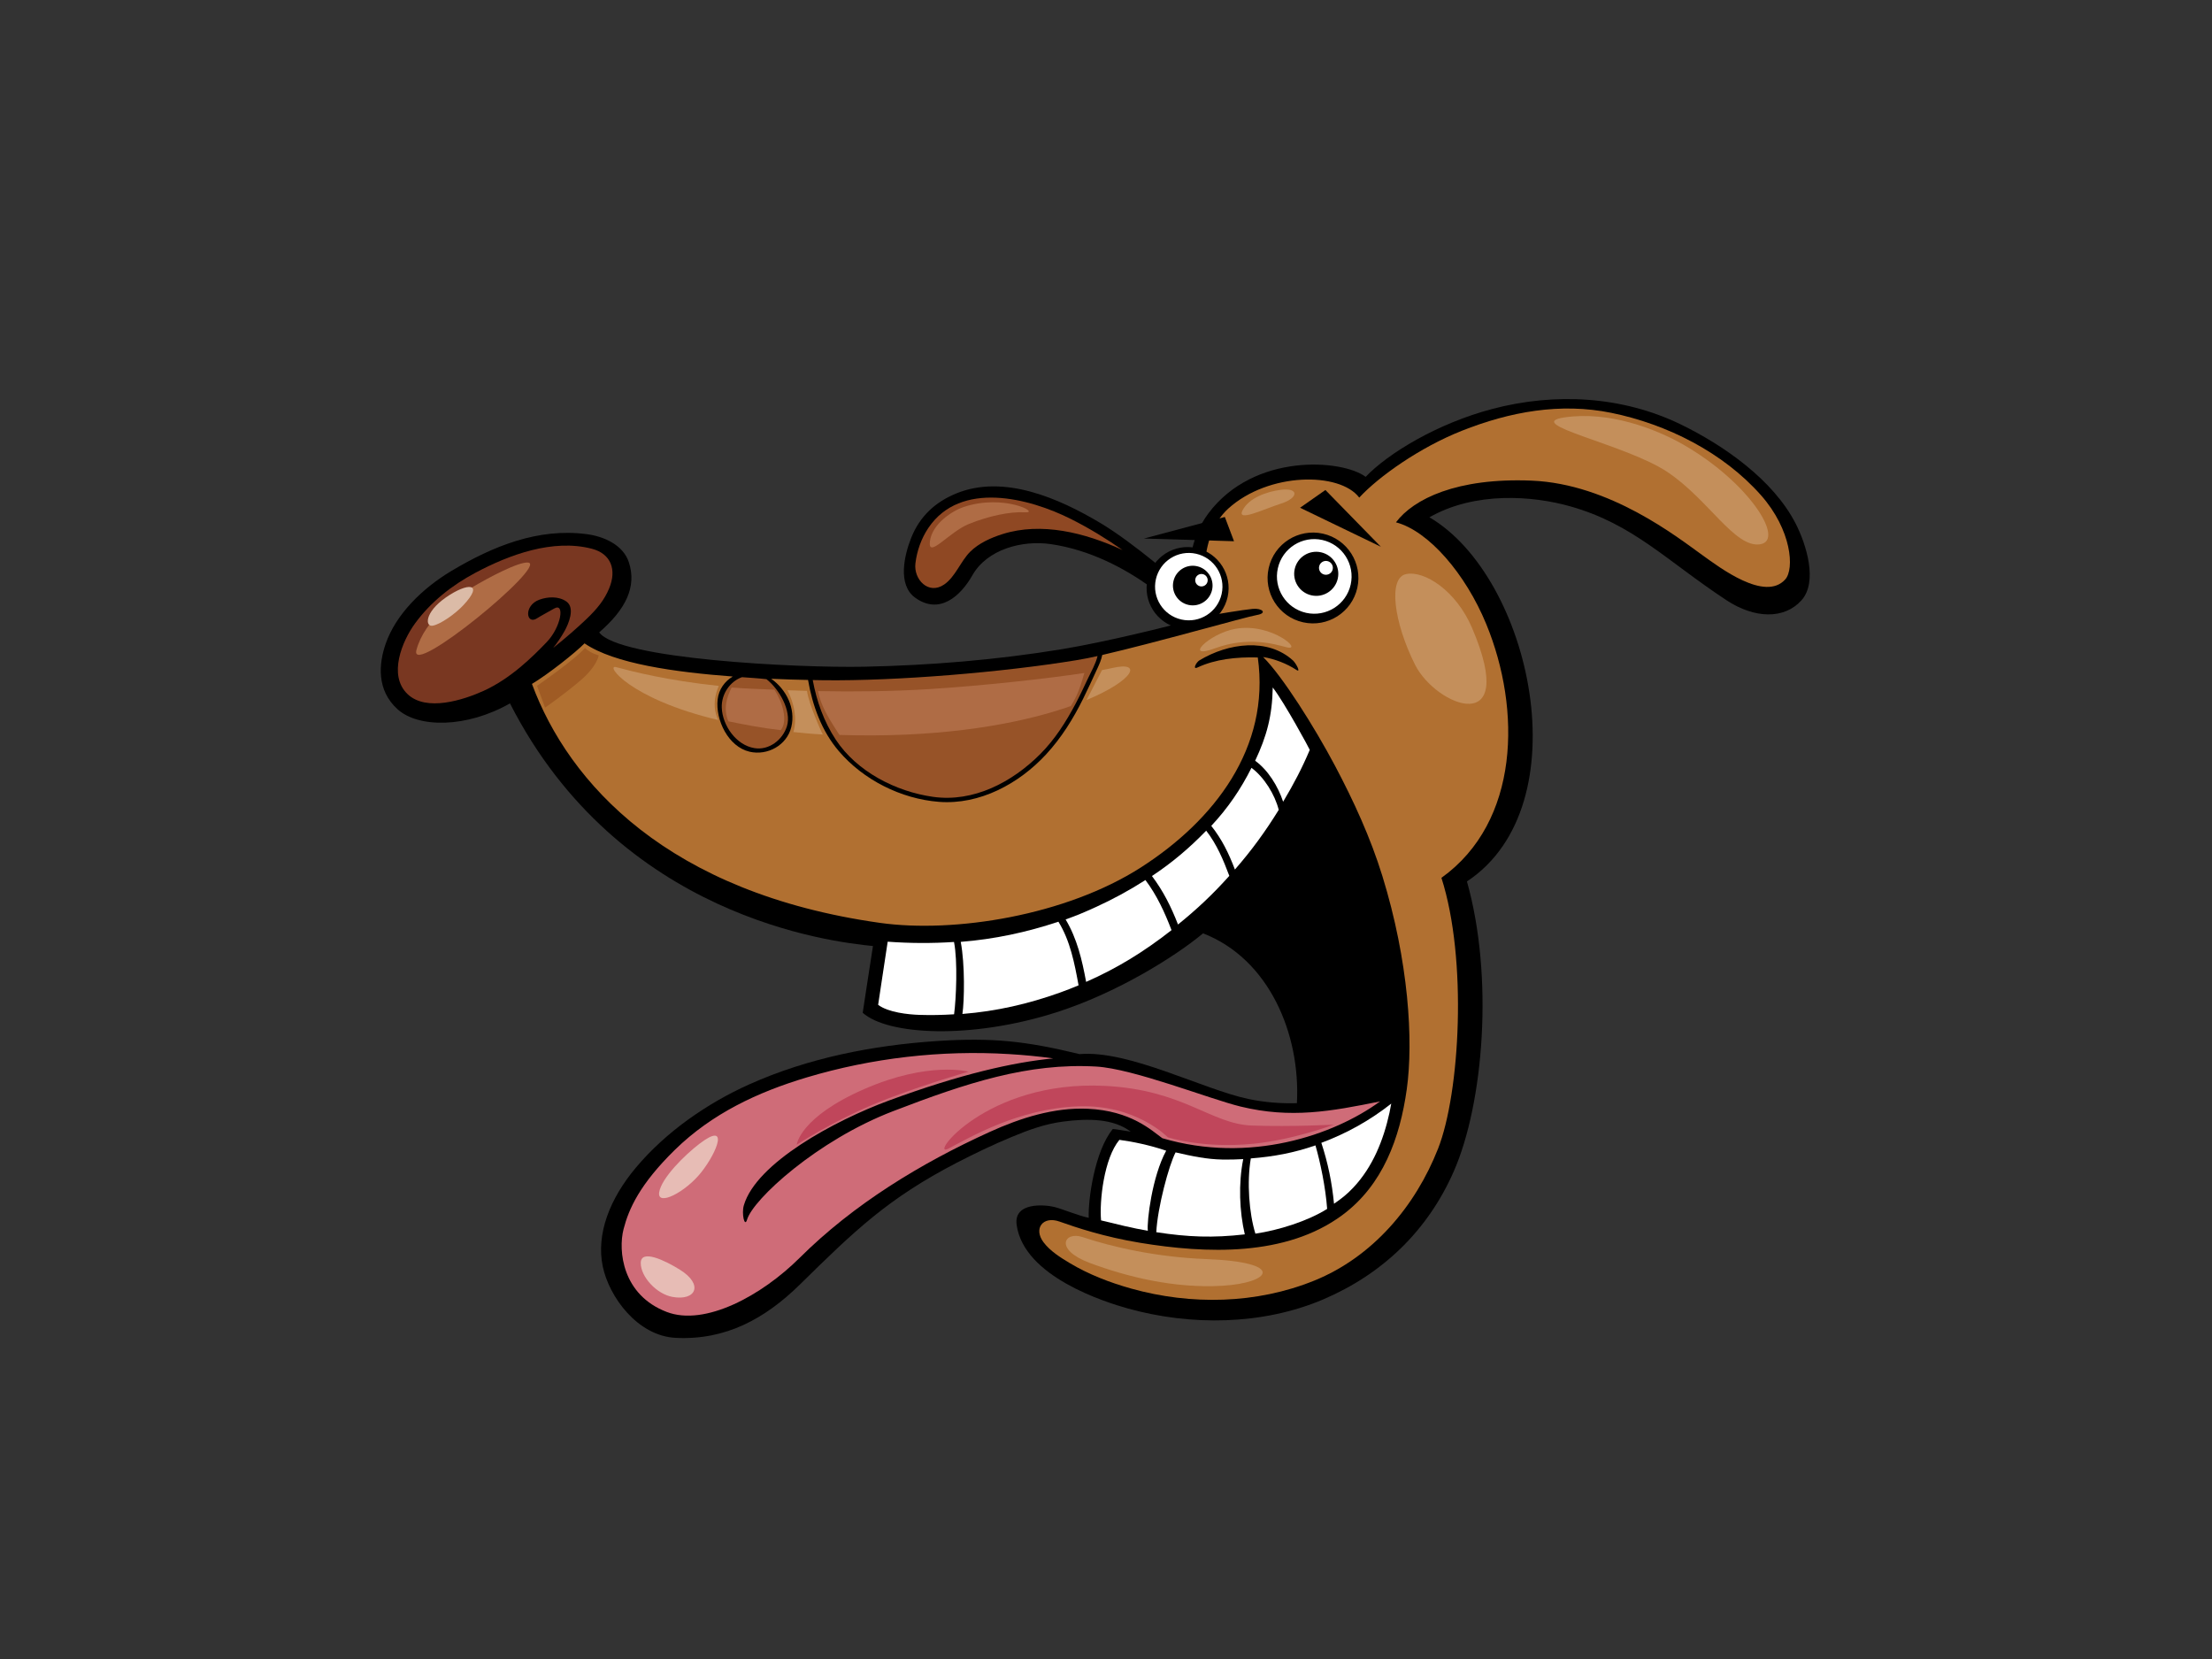 <?xml version="1.0" encoding="utf-8"?>
<!-- Generator: Adobe Illustrator 17.0.0, SVG Export Plug-In . SVG Version: 6.00 Build 0)  -->
<!DOCTYPE svg PUBLIC "-//W3C//DTD SVG 1.1//EN" "http://www.w3.org/Graphics/SVG/1.1/DTD/svg11.dtd">
<svg version="1.1" id="Layer_1" xmlns="http://www.w3.org/2000/svg" xmlns:xlink="http://www.w3.org/1999/xlink" x="0px" y="0px"
	 width="800px" height="600px" viewBox="0 0 800 600" enable-background="new 0 0 800 600" xml:space="preserve">
<rect x="0" y="0" width="800" height="600" fill="#333333" stroke="none"/>
<g>
	<path d="M184.438,254.388c-15.696,8.945-33.129,8.941-40.665,2.112c-7.597-6.868-6.832-16.365-4.271-23.721
		c3.69-10.601,13.216-19.984,23.738-26.279c14.949-8.931,31.395-15.661,49.009-13.311c6.086,0.807,13.131,3.821,15.208,10.212
		c2.838,8.764-1.019,16.892-10.753,25.302c6.97,9.713,71.99,12.9,95.732,12.427c23.834-0.485,47.908-2.455,71.424-6.312
		c16.276-2.671,38.811-8.304,46.415-10.417c-0.233-0.085-21.315-23.42-50.258-27.616c-10.286-1.493-22.992,1.833-28.363,11.308
		c-4.26,7.508-11.906,14.415-20.681,8.064c-6.447-4.674-3.924-15.395-1.401-21.7c3.092-7.714,8.626-12.855,16.248-15.983
		c17.199-7.073,37.177,1.787,51.942,10.555c12.274,7.285,28.95,21.831,33.858,26.442c-2.551-8.559-1.546-20.519,5.424-29.817
		c16.495-22.015,48.414-19.539,56.864-13.198c8.099-8.474,25.865-19.308,45.849-24.566c22.681-5.969,46.957-4.656,68.073,5.587
		c15.646,7.597,33.497,20.076,41.596,35.882c3.804,7.413,8.145,21.06,2.07,27.79c-6.27,6.935-17.002,6.564-27.057-0.053
		c-21.761-14.33-33.745-27.56-56.599-33.992c-13.414-3.786-34.282-5.474-50.877,3.984c36.763,21.428,55.197,104.171,13.58,131.695
		c9.741,34.513,6.04,80.082-4.702,104.716c-9.369,21.485-25.78,37.297-47.36,46.483c-21.944,9.327-47.933,9.575-70.614,3.234
		c-8.078-2.264-37.655-11.453-40.185-30.274c-1.104-8.184,10.021-7.331,13.675-6.419c2.817,0.697,8.839,3.213,12.398,3.913
		c-0.255-6.719,2.176-24.17,8.708-32.114c1.338,0.082,3.953,0.591,6.482,0.955c-6.196-4.709-15.314-4.862-24.535-3.63
		c-6.539,0.86-12.55,3.057-18.565,5.566c-6.758,2.813-13.357,5.973-19.861,9.331c-24.793,12.865-36.756,24.421-56.613,43.949
		c-12.756,12.554-26.993,20.243-44.958,19.362c-13.902-0.672-24.145-14.935-26.41-25.805c-2.459-11.779,2.562-24.556,11.974-35.758
		c10.841-12.915,25.695-23.247,41.058-30.139c21.216-9.514,44.703-14.128,67.819-15.646c19.995-1.316,32.06-0.014,51.592,4.727
		c17.915-1.518,44.597,12.755,61.078,16.23c5.842,1.228,11.698,1.674,17.525,1.511c1.351-25.231-10.219-52.246-33.936-61.417
		c-10.13,8.407-31.063,21.548-53.159,28.593c-30.826,9.826-60.823,8.237-69.938,0.141c1.019-6.578,2.53-16.786,3.708-24.149
		C300.89,340.655,223.989,331.944,184.438,254.388z"/>
	<path fill="#8F4823" d="M387.43,187.766c-15.278-7.699-40.043-14.058-51.659,3.149c-2.555,3.783-4.175,8.372-4.702,12.879
		c-0.669,5.736,4.713,11.492,10.392,7.607c4.055-2.774,5.959-8.403,9.419-11.86c3.114-3.1,7.579-5.084,11.712-6.387
		c13.944-4.409,29.732-0.563,43.415,5.792C400.069,194.779,393.876,191.007,387.43,187.766z"/>
	<path d="M455.231,312.165c16.262,6.811,26.505,23.437,32.082,39.445c4.801,13.796,6.921,30.765,1.249,44.72
		c6.079-0.463,15.144-2.855,15.923-3.549c2.243-19.705,0.442-40.772-4.472-59.405c-5.619-21.269-13.736-39.289-23.25-57.101
		c-5.654,12.678-13.056,24.757-21.853,35.786C455.018,312.098,455.124,312.119,455.231,312.165z"/>
	<path fill="#FFFFFF" d="M454.031,446.167c8.287-1.221,18.816-4.476,25.95-8.952c-0.573-7.841-2.488-16.952-4.232-22.97
		c-7.791,2.7-15.045,4.058-23.374,4.713C450.893,427.591,451.763,438.84,454.031,446.167z"/>
	<path fill="#FFFFFF" d="M449.633,419.205c-2.477,0.145-4.964,0.209-7.459,0.163c-5.767-0.099-10.891-1.189-17.008-2.594
		c-2.41,4.586-6.542,19.974-6.978,28.869c11.461,1.769,20.462,2.112,32.007,0.785C448.274,438.143,447.843,428.115,449.633,419.205z
		"/>
	<path fill="#FFFFFF" d="M482.465,435.351c2.728-1.886,4.639-3.358,6.946-5.807c7.052-7.462,10.958-17.242,13.12-27.149
		c0.234-1.079,0.432-2.169,0.633-3.262c-7.696,6.093-16.227,10.824-25.281,14.188C480.282,420.614,481.722,427.69,482.465,435.351z"
		/>
	<path fill="#FFFFFF" d="M460.304,248.639c-0.184,10.3-2.183,17.61-6.358,26.498c4.611,3.316,8.266,9.196,10.116,14.825
		c3.761-6.301,6.833-12.111,9.631-18.76C473.736,271.1,464.572,254.098,460.304,248.639z"/>
	<path fill="#FFFFFF" d="M462.47,292.899c-1.408-5.566-5.276-11.815-9.858-15.204c-3.864,7.713-8.506,14.535-14.539,20.993
		c3.853,4.833,6.365,10.038,8.548,15.788C452.715,307.505,457.647,300.697,462.47,292.899z"/>
	<path fill="#FFFFFF" d="M444.598,316.769c-2.179-5.813-4.55-11.45-8.361-16.344c-6.079,6.274-12.249,11.517-19.616,16.404
		c4.118,5.467,6.956,11.163,9.419,17.532C432.95,328.795,438.661,323.389,444.598,316.769z"/>
	<path fill="#FFFFFF" d="M423.697,336.396c-2.463-6.433-5.286-12.6-9.437-18.116c-5.785,3.712-11.821,6.984-17.939,9.769
		c-3.825,1.745-6.981,3.103-10.926,4.48c4.147,6.928,5.958,14.673,7.416,22.585C404.095,350.163,413.864,344.112,423.697,336.396z"
		/>
	<path fill="#FFFFFF" d="M383.276,359.012c2.293-0.817,4.561-1.712,6.804-2.657c-1.458-7.957-3.011-16.078-7.289-23.009
		c-11.588,3.86-23.151,6.323-35.33,7.292c1.567,8.195,1.313,21.424,0.608,26.073C360.461,365.731,371.971,363.046,383.276,359.012z"
		/>
	<path fill="#FFFFFF" d="M317.591,363.407c3.683,2.795,11.019,3.5,14.783,3.634c4.165,0.138,8.418,0.067,12.685-0.209
		c0.743-5.526,1.355-19.216-0.028-26.159c-7.975,0.534-15.997,0.488-23.986-0.099C320.199,346.469,318.426,357.522,317.591,363.407z
		"/>
	<path fill="#793721" d="M211.984,224.001c3.995-3.807,6.574-6.988,8.325-11.199c2.817-6.783,0.665-12.533-6.255-14.341
		c-14.093-3.669-29.916,2.172-42.166,8.715c-8.474,4.525-16.113,10.519-21.796,18.314c-4.646,6.373-9.776,18.686-2.749,25.49
		c6.815,6.585,20.384,2.123,27.546-1.118c9.773-4.433,17.766-12.335,22.896-17.702c5.134-5.375,6.62-14.344,2.657-12.087
		c-2.211,1.267-5.084,2.795-6.163,3.513c-3.945,2.639-5.046-4.55,0.775-6.695c2.919-1.075,6.956-1.369,9.812,0.672
		c3.248,2.311,0.715,8.149-0.665,10.622c-1.221,2.18-2.608,4.218-4.122,6.132C204.734,230.611,208.898,226.938,211.984,224.001z"/>
	<path fill="#975328" d="M393.42,245.483c-1.426,3.057-2.873,6.117-4.451,9.104c-3.51,6.602-7.508,12.897-12.83,18.211
		c-10.08,10.074-24.043,17.465-38.698,15.388c-13.474-1.907-27.57-9.118-35.192-20.706c-4.324-6.578-6.903-13.916-8.312-21.53
		c1.348,0.032,2.643,0.046,3.85,0.067c26.647,0.329,65.052-2.916,91.345-7.221c2.466-0.396,5.091-0.924,7.812-1.522
		C396.283,240.108,394.591,242.974,393.42,245.483z"/>
	<path fill="#975328" d="M277.205,245.635c4.596,3.588,9.143,11.453,7.402,17.026c-1.532,4.893-6.461,8.786-11.775,7.904
		c-6.563-1.072-11.535-8.113-11.793-14.606c-0.198-5.085,3.132-9.603,7.307-11.047C270.521,245.058,274.933,245.359,277.205,245.635
		z"/>
	<path fill="#B17031" d="M211.4,232.684c10.728,7.367,32.751,10.413,53.605,11.988c-2.866,1.702-5.046,4.607-5.463,8.312
		c-0.811,7.349,3.796,17.079,11.556,18.884c6.447,1.504,13.474-2.3,15.091-8.924c1.624-6.666-1.772-13.615-7.278-17.454
		c4.812,0.22,9.33,0.354,13.329,0.428c1.624,9.387,4.95,18.47,11.089,25.688c8.888,10.452,22.539,17.313,36.218,18.392
		c14.765,1.161,29.003-6.571,38.787-17.168c5.551-6.008,9.794-12.851,13.417-20.165c1.78-3.588,3.429-7.225,5.109-10.866
		c0.754-1.631,1.451-3.209,1.78-4.915c19.383-4.465,51.963-13.792,55.901-14.454c3.931-0.665,1.967-2.548-1.458-2.229
		c-3.428,0.312-14.327,2.162-14.33,2.162c-4.066-6.634-5.842-28.193,5.484-38.444c14.539-13.166,40.291-13.307,47.35-3.955
		c7.08-7.657,21.913-18.137,37.064-24.153c17.415-6.91,35.691-10.271,54.185-6.486c20.104,4.119,40.383,14.323,54.04,29.771
		c11.1,12.557,12.179,26.697,8.768,30.472c-7.345,8.127-23.639-4.278-29.92-8.775c-9.04-6.465-33.415-25.801-61.761-26.965
		c-27.061-1.125-42.764,6.631-49.097,15.08c11.775,3.075,25.168,18.59,32.662,36.813c12.702,30.85,12.129,71.459-16.216,91.759
		c9.454,29.417,6.701,77.821-1.224,97.961c-8.226,20.89-23.657,39.144-44.759,47.703c-20.894,8.474-44.558,8.938-66.18,2.894
		c-7.777-2.18-15.374-5.095-22.312-9.256c-3.337-2.003-7.077-4.349-9.444-7.515c-3.701-4.957-0.226-9.596,5.785-7.473
		c6.015,2.134,16.089,5.534,29.205,7.689c23.742,3.906,52.657,5.088,73.055-10.006c14.702-10.866,20.869-27.928,23.332-45.499
		c2.466-17.571,0.686-46.394-8.811-77.135c-4.295-13.895-10.367-27.128-17.178-39.976c-7.384-13.927-18.951-32.305-25.953-39.247
		c4.288,0.704,8.655,2.434,12.083,4.692c1.695,1.111-0.226-2.466-1.267-3.418c-9.019-8.273-23.406-6.387-33.883-0.05
		c-1.136,0.69-2.59,3.454-0.668,2.558c6.461-3.011,14.004-3.832,21.803-3.623c4.593,32.644-15.766,58.923-42.201,75.893
		c-27.238,17.486-67.606,23.869-94.448,20.097c-76.583-10.788-112.528-50.417-125.864-86.419
		C198.343,243.774,208.067,236.067,211.4,232.684z"/>
	<path fill="#FFFFFF" d="M404.842,412.242c-5.58,6.716-7.254,22.114-6.627,29.127c5.367,1.306,11.489,2.845,16.916,3.751
		c-0.414-3.28,1.515-19.578,6.634-28.954C416.037,414.203,409.555,412.851,404.842,412.242z"/>
	<path fill="#CF6C78" d="M241.153,474.491c13.817,5.268,34.335-5.927,48.025-19.549c19.528-19.439,43.815-34.23,68.824-45.591
		c10.965-4.978,23.169-8.906,35.447-8.347c15.522,0.711,22.978,7.774,26.923,10.647c31.526,9.281,61.895-0.998,78.77-13.322
		c-17.837,3.634-32.326,6.277-50.435,1.879c-11.248-2.732-38.755-13.715-52.313-14.479c-24.609-1.38-46.78,5.909-73.459,16.166
		c-27.386,10.53-50.587,31.823-52.756,39.222c-0.878,2.958-2.045-2.194-1.16-5.191c4.501-15.335,32.779-30.645,52.448-37.895
		c26.095-9.607,44.979-13.845,59.454-15.246c-5.311-0.733-10.654-1.246-15.997-1.561c-24.527-1.5-49.614,1.401-73.15,8.439
		c-17.808,5.322-34.307,13.113-47.664,26.166c-12.755,12.487-16.701,21.389-18.587,28.695
		C223.519,452.331,225.033,468.349,241.153,474.491z"/>
	<path fill="#C48F5B" d="M608.732,160.772c-10.112-5.771-26.834-12.147-42.824-9.826c-15.99,2.328,22.04,9.702,37.067,19.715
		c15.027,10.02,24.425,27.616,33.617,26.18C645.778,195.398,632.524,174.363,608.732,160.772z"/>
	<path fill="#C48F5B" d="M463.128,177.158c-4.9,0.641-11.379,2.849-13.721,7.374c-2.353,4.522,7.738-0.457,13.962-2.424
		C469.589,180.148,470.006,176.277,463.128,177.158z"/>
	<path fill="#C48F5B" d="M465.194,234.061c-4.607-1.228-14.044-3.913-25.738,0.393c-11.683,4.31-2.363-5.244,7.218-7.009
		C459.975,224.996,471.712,235.802,465.194,234.061z"/>
	<path fill="#C48F5B" d="M532.348,227.002c-5.764-13.456-17.232-20.741-23.802-19.383c-6.567,1.355-4.476,17.369,3.174,32.69
		C519.369,255.627,549.654,267.385,532.348,227.002z"/>
	<path fill="#C48F5B" d="M398.558,242.347c1.451-0.258,2.675-0.513,3.641-0.74c11.192-2.618,8.025,4.409-9.253,11.57
		C394.79,249.559,396.721,245.978,398.558,242.347z"/>
	<path fill="#AF6C45" d="M301.839,263.082c-2.342-3.754-5.194-8.428-5.959-13.134c13.156,0.255,27.153,0.085,39.915-0.711
		c20.073-1.26,42.718-3.783,56.39-5.845c-1.047,3.404-2.084,7.583-4.893,11.952c-15.508,5.463-39.374,10.452-71.519,10.622
		c-4.221,0.018-8.269-0.042-12.165-0.166C302.999,264.894,302.401,263.988,301.839,263.082z"/>
	<path fill="#C48F5B" d="M284.802,249.64c2.307,0.085,4.657,0.163,7.052,0.223c0.63,4.688,5.212,14.939,5.739,15.781
		c-4.104-0.202-6.921-0.541-10.65-0.892C288.34,260.043,287.282,254.445,284.802,249.64z"/>
	<path fill="#AF6C45" d="M264.616,248.635c4.901,0.432,9.458,0.524,15.462,0.8c2.912,4.455,5.003,11.323,2.293,14.634
		c-6.84-0.764-13.389-2.049-18.94-3.195C261.555,256.441,262.755,252.354,264.616,248.635z"/>
	<path fill="#C48F5B" d="M222.821,241.279c5.884,1.575,18.64,4.858,37.124,6.783c0.138,0.014-3.259,6.019-0.177,12.345
		C227.584,252.792,218.728,240.182,222.821,241.279z"/>
	<path fill="#AF6C45" d="M348.438,183.389c-3.984,1.348-11.415,6.096-12.126,12.476c-0.711,6.387,6.949-3.499,14.128-6.376
		c7.186-2.887,14.822-4.522,20.352-4.2C376.327,185.6,363.104,178.467,348.438,183.389z"/>
	<path fill="#AF6C45" d="M171.152,212.194c-6.447,3.825-17.652,12.15-20.54,22.868c-2.88,10.714,47.654-30.794,40.4-31.601
		C187.58,203.079,176.367,209.091,171.152,212.194z"/>
	<path fill="#DBBBA7" d="M167.518,218.945c-2.905,3.096-8.106,6.758-10.954,7.332c-2.845,0.58-3.153-4.724,4.713-10.215
		C169.145,210.581,175.302,210.666,167.518,218.945z"/>
	<path fill="#9F5B24" d="M211.552,234.358c-3.478,4.122-17.327,13.679-17.327,13.679l2.905,7.88c0,0,6.022-4.101,12.494-9.55
		c6.471-5.442,6.91-9.369,6.91-9.369S213.746,236.393,211.552,234.358z"/>
	<path fill="#C48F5B" d="M436.074,455.349c-17.858-0.686-33.89-4.359-44.635-7.965c-6.408-2.155-10.413,4.444,2.675,9.366
		c13.085,4.908,30.461,9.316,47.99,8.262C459.636,463.972,465.396,456.467,436.074,455.349z"/>
	<path fill="#E7BCB5" d="M252.932,413.69c-5.198,3.963-13.743,12.349-14.532,17.546c-0.789,5.205,9.536-0.025,15.278-7.335
		C259.429,416.591,263.883,405.314,252.932,413.69z"/>
	<path fill="#E7BCB5" d="M245.88,459.195c-5.654-3.51-14.086-7.448-14.142-2.452c-0.049,5.003,5.7,11.276,11.514,12.313
		C251.659,470.557,254.599,464.62,245.88,459.195z"/>
	<path fill="#C0465B" d="M482.398,406.737c0,0-14.504,5.46-29.085,6.914c-18.318,1.822-30.974-2.342-30.974-2.342
		s-11.482-11.97-32.428-11.195c-21.605,0.8-39.367,11.379-46.868,15.278c-7.501,3.899,13.286-24.867,56.627-22.666
		c28.473,1.447,38.302,13.839,53.134,14.341C467.629,407.568,482.398,406.737,482.398,406.737z"/>
	<path fill="#C0465B" d="M350.306,387.58c0,0-19.878,5.693-34.898,12.03c-15.02,6.355-27.256,14.387-27.256,14.387
		s0.984-9.858,24.34-20.09C335.845,383.678,350.306,387.58,350.306,387.58z"/>
	<g>
		<path d="M490.893,212.608c-1.974,8.853-10.753,14.436-19.613,12.455c-8.856-1.974-14.425-10.746-12.444-19.606
			c1.964-8.849,10.746-14.426,19.606-12.455C487.288,194.98,492.867,203.759,490.893,212.608z"/>
		<path fill="#FFFFFF" d="M488.498,211.412c-1.628,7.275-8.839,11.85-16.121,10.229c-7.275-1.628-11.857-8.842-10.229-16.106
			c1.621-7.282,8.835-11.861,16.11-10.236C485.529,196.923,490.114,204.137,488.498,211.412z"/>
	</g>
	<g>
		<path d="M483.823,209.265c-0.959,4.292-5.226,7.009-9.525,6.043c-4.295-0.952-7.009-5.212-6.047-9.514
			c0.959-4.296,5.219-7.006,9.518-6.044C482.065,200.709,484.783,204.958,483.823,209.265z"/>
		<path fill="#FFFFFF" d="M481.987,205.917c-0.294,1.348-1.638,2.194-2.99,1.9c-1.359-0.297-2.208-1.642-1.904-2.993
			c0.301-1.355,1.645-2.208,2.997-1.9C481.432,203.228,482.295,204.566,481.987,205.917z"/>
	</g>
	<g>
		<path d="M443.989,215.91c-1.787,7.996-9.713,13.024-17.702,11.237c-8-1.772-13.031-9.702-11.248-17.691
			c1.791-8.004,9.709-13.038,17.702-11.248C440.738,199.991,445.766,207.909,443.989,215.91z"/>
		<path fill="#FFFFFF" d="M441.824,214.82c-1.468,6.578-7.979,10.71-14.553,9.238c-6.567-1.461-10.7-7.972-9.235-14.542
			c1.461-6.567,7.975-10.707,14.546-9.246C439.149,201.739,443.289,208.263,441.824,214.82z"/>
	</g>
	<g>
		<path d="M438.367,213.337c-0.86,3.864-4.688,6.298-8.552,5.431c-3.861-0.86-6.302-4.692-5.428-8.552
			c0.856-3.864,4.681-6.295,8.545-5.432C436.789,205.648,439.227,209.477,438.367,213.337z"/>
		<path fill="#FFFFFF" d="M436.722,210.33c-0.269,1.21-1.475,1.974-2.689,1.709c-1.21-0.272-1.992-1.479-1.709-2.696
			c0.272-1.207,1.475-1.975,2.686-1.702C436.23,207.909,436.994,209.109,436.722,210.33z"/>
	</g>
	<polygon points="413.723,194.765 446.3,195.745 442.981,186.97 	"/>
	<polygon points="470.187,183.633 479.348,177.215 499.406,197.74 	"/>
</g>
</svg>
